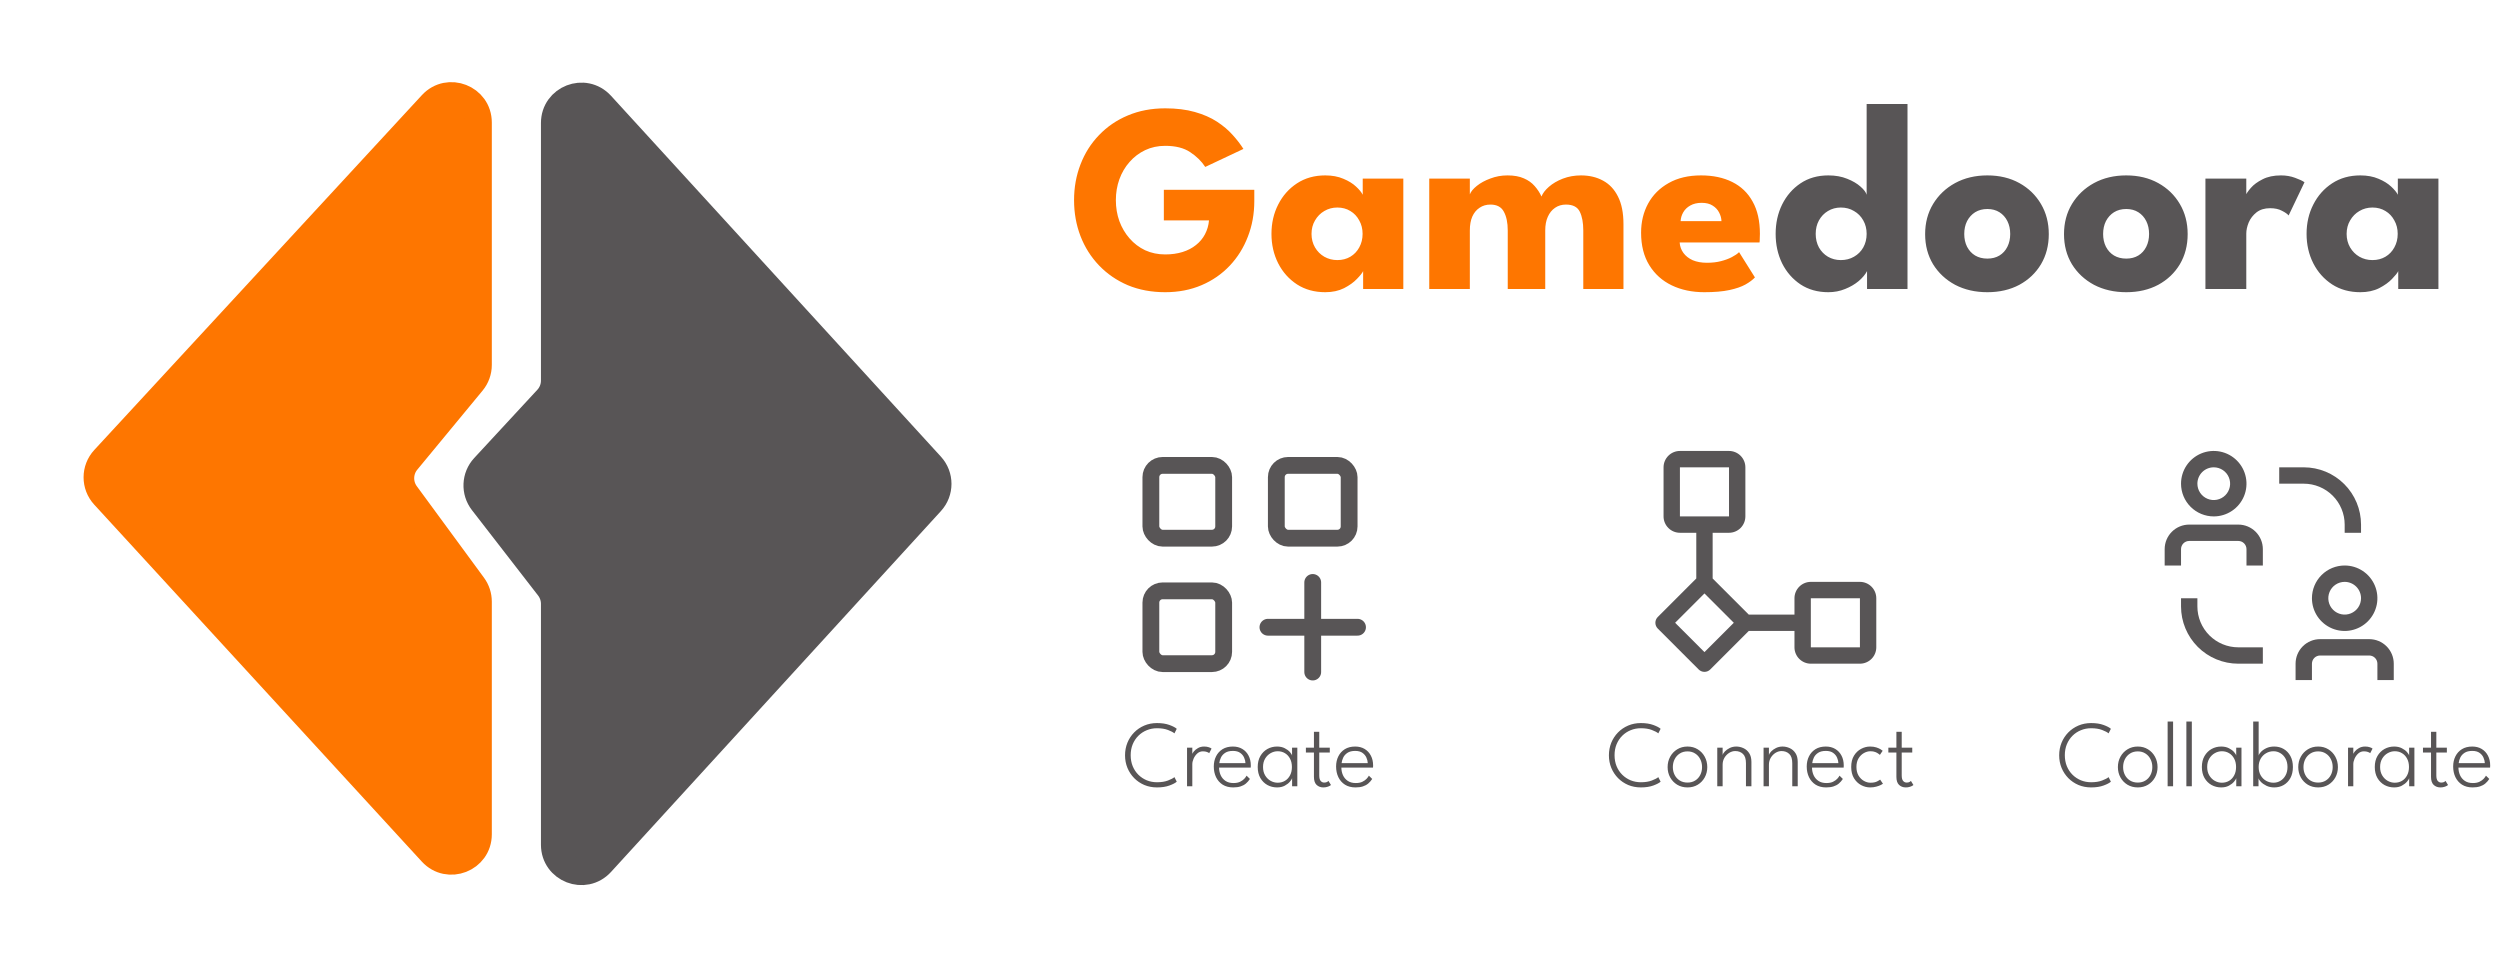 <svg width="372" height="144" viewBox="0 0 372 144" fill="none" xmlns="http://www.w3.org/2000/svg">
<g filter="url(#filter0_d_320_2882)">
<path d="M15.498 64.314L64.243 11.516C66.713 8.841 71.182 10.588 71.182 14.229V50.303C71.182 51.233 70.858 52.134 70.266 52.85L60.548 64.616C59.382 66.029 59.324 68.054 60.408 69.531L70.406 83.149C70.91 83.836 71.182 84.665 71.182 85.516V120.145C71.182 123.792 66.701 125.536 64.235 122.849L15.489 69.732C14.082 68.198 14.086 65.843 15.498 64.314Z" fill="#FE7600"/>
<path d="M15.498 64.314L64.243 11.516C66.713 8.841 71.182 10.588 71.182 14.229V50.303C71.182 51.233 70.858 52.134 70.266 52.85L60.548 64.616C59.382 66.029 59.324 68.054 60.408 69.531L70.406 83.149C70.91 83.836 71.182 84.665 71.182 85.516V120.145C71.182 123.792 66.701 125.536 64.235 122.849L15.489 69.732C14.082 68.198 14.086 65.843 15.498 64.314Z" stroke="#FE7600" stroke-width="4"/>
</g>
<g filter="url(#filter1_d_320_2882)">
<path d="M82.493 85.847V121.696C82.493 125.347 86.982 127.09 89.445 124.395L138.533 70.699C139.93 69.171 139.93 66.829 138.533 65.301L89.445 11.605C86.982 8.91 82.493 10.653 82.493 14.304V52.637C82.493 53.644 82.113 54.614 81.429 55.353L72.029 65.513C70.701 66.948 70.605 69.133 71.803 70.679L81.655 83.397C82.198 84.099 82.493 84.96 82.493 85.847Z" fill="#585556"/>
<path d="M82.493 85.847V121.696C82.493 125.347 86.982 127.09 89.445 124.395L138.533 70.699C139.93 69.171 139.93 66.829 138.533 65.301L89.445 11.605C86.982 8.91 82.493 10.653 82.493 14.304V52.637C82.493 53.644 82.113 54.614 81.429 55.353L72.029 65.513C70.701 66.948 70.605 69.133 71.803 70.679L81.655 83.397C82.198 84.099 82.493 84.96 82.493 85.847Z" stroke="#585556" stroke-width="4"/>
</g>
<path d="M173.18 28.24H186.64V29.92C186.64 31.813 186.32 33.58 185.68 35.22C185.053 36.86 184.153 38.3 182.98 39.54C181.807 40.78 180.407 41.747 178.78 42.44C177.153 43.133 175.353 43.48 173.38 43.48C171.34 43.48 169.487 43.133 167.82 42.44C166.167 41.733 164.74 40.753 163.54 39.5C162.34 38.247 161.42 36.793 160.78 35.14C160.14 33.473 159.82 31.687 159.82 29.78C159.82 27.887 160.14 26.113 160.78 24.46C161.42 22.793 162.34 21.34 163.54 20.1C164.74 18.847 166.167 17.873 167.82 17.18C169.487 16.473 171.34 16.12 173.38 16.12C175.047 16.12 176.513 16.3 177.78 16.66C179.06 17.02 180.16 17.5 181.08 18.1C182 18.7 182.78 19.36 183.42 20.08C184.06 20.787 184.593 21.48 185.02 22.16L179.34 24.84C178.793 24 178.047 23.267 177.1 22.64C176.167 22.013 174.927 21.7 173.38 21.7C172.3 21.7 171.307 21.913 170.4 22.34C169.507 22.767 168.733 23.353 168.08 24.1C167.427 24.833 166.92 25.693 166.56 26.68C166.213 27.653 166.04 28.687 166.04 29.78C166.04 30.887 166.213 31.927 166.56 32.9C166.92 33.873 167.427 34.733 168.08 35.48C168.733 36.227 169.507 36.813 170.4 37.24C171.307 37.653 172.3 37.86 173.38 37.86C174.327 37.86 175.187 37.74 175.96 37.5C176.733 37.26 177.4 36.913 177.96 36.46C178.533 36.007 178.98 35.473 179.3 34.86C179.633 34.233 179.833 33.547 179.9 32.8H173.18V28.24ZM202.834 43V40.34C202.714 40.607 202.407 40.993 201.914 41.5C201.434 42.007 200.794 42.467 199.994 42.88C199.194 43.28 198.261 43.48 197.194 43.48C195.594 43.48 194.194 43.093 192.994 42.32C191.794 41.533 190.861 40.487 190.194 39.18C189.527 37.86 189.194 36.4 189.194 34.8C189.194 33.2 189.527 31.747 190.194 30.44C190.861 29.12 191.794 28.067 192.994 27.28C194.194 26.493 195.594 26.1 197.194 26.1C198.221 26.1 199.121 26.267 199.894 26.6C200.667 26.92 201.294 27.307 201.774 27.76C202.254 28.2 202.587 28.607 202.774 28.98V26.58H208.814V43H202.834ZM195.154 34.8C195.154 35.547 195.327 36.22 195.674 36.82C196.021 37.407 196.481 37.867 197.054 38.2C197.641 38.533 198.287 38.7 198.994 38.7C199.727 38.7 200.374 38.533 200.934 38.2C201.494 37.867 201.934 37.407 202.254 36.82C202.587 36.22 202.754 35.547 202.754 34.8C202.754 34.053 202.587 33.387 202.254 32.8C201.934 32.2 201.494 31.733 200.934 31.4C200.374 31.053 199.727 30.88 198.994 30.88C198.287 30.88 197.641 31.053 197.054 31.4C196.481 31.733 196.021 32.2 195.674 32.8C195.327 33.387 195.154 34.053 195.154 34.8ZM235.252 26.1C236.492 26.1 237.586 26.36 238.532 26.88C239.479 27.387 240.219 28.173 240.752 29.24C241.299 30.307 241.572 31.68 241.572 33.36V43H235.592V34.28C235.592 33.133 235.419 32.207 235.072 31.5C234.726 30.793 234.039 30.44 233.012 30.44C232.399 30.44 231.859 30.6 231.392 30.92C230.926 31.24 230.566 31.687 230.312 32.26C230.059 32.82 229.932 33.493 229.932 34.28V43H224.352V34.28C224.352 33.133 224.159 32.207 223.772 31.5C223.399 30.793 222.732 30.44 221.772 30.44C221.159 30.44 220.619 30.6 220.152 30.92C219.686 31.227 219.326 31.667 219.072 32.24C218.832 32.8 218.712 33.48 218.712 34.28V43H212.672V26.58H218.712V28.92C218.872 28.507 219.219 28.087 219.752 27.66C220.299 27.22 220.972 26.853 221.772 26.56C222.572 26.253 223.419 26.1 224.312 26.1C225.286 26.1 226.099 26.247 226.752 26.54C227.406 26.82 227.939 27.2 228.352 27.68C228.779 28.16 229.119 28.68 229.372 29.24C229.559 28.76 229.926 28.28 230.472 27.8C231.032 27.307 231.726 26.9 232.552 26.58C233.392 26.26 234.292 26.1 235.252 26.1ZM249.934 36.08C249.974 36.667 250.161 37.187 250.494 37.64C250.827 38.093 251.287 38.453 251.874 38.72C252.474 38.973 253.181 39.1 253.994 39.1C254.767 39.1 255.461 39.02 256.074 38.86C256.701 38.7 257.241 38.5 257.694 38.26C258.161 38.02 258.521 37.773 258.774 37.52L261.134 41.28C260.801 41.64 260.327 41.993 259.714 42.34C259.114 42.673 258.321 42.947 257.334 43.16C256.347 43.373 255.101 43.48 253.594 43.48C251.781 43.48 250.167 43.14 248.754 42.46C247.341 41.78 246.227 40.78 245.414 39.46C244.601 38.14 244.194 36.527 244.194 34.62C244.194 33.02 244.541 31.58 245.234 30.3C245.941 29.007 246.961 27.987 248.294 27.24C249.627 26.48 251.234 26.1 253.114 26.1C254.901 26.1 256.447 26.427 257.754 27.08C259.074 27.733 260.087 28.707 260.794 30C261.514 31.28 261.874 32.88 261.874 34.8C261.874 34.907 261.867 35.12 261.854 35.44C261.854 35.76 261.841 35.973 261.814 36.08H249.934ZM256.154 32.9C256.141 32.473 256.027 32.053 255.814 31.64C255.601 31.213 255.281 30.867 254.854 30.6C254.427 30.32 253.881 30.18 253.214 30.18C252.547 30.18 251.981 30.313 251.514 30.58C251.061 30.833 250.714 31.167 250.474 31.58C250.234 31.993 250.101 32.433 250.074 32.9H256.154Z" fill="#FE7600"/>
<path d="M272.056 43.48C270.469 43.48 269.089 43.093 267.916 42.32C266.743 41.533 265.829 40.487 265.176 39.18C264.536 37.86 264.216 36.4 264.216 34.8C264.216 33.2 264.536 31.747 265.176 30.44C265.829 29.12 266.743 28.067 267.916 27.28C269.089 26.493 270.469 26.1 272.056 26.1C273.109 26.1 274.043 26.267 274.856 26.6C275.669 26.92 276.329 27.307 276.836 27.76C277.343 28.2 277.649 28.607 277.756 28.98V15.48H283.836V43H277.816V40.34C277.563 40.833 277.149 41.327 276.576 41.82C276.003 42.3 275.329 42.693 274.556 43C273.783 43.32 272.949 43.48 272.056 43.48ZM273.916 38.7C274.649 38.7 275.303 38.533 275.876 38.2C276.463 37.867 276.923 37.407 277.256 36.82C277.589 36.22 277.756 35.547 277.756 34.8C277.756 34.053 277.589 33.387 277.256 32.8C276.923 32.2 276.463 31.733 275.876 31.4C275.303 31.053 274.649 30.88 273.916 30.88C273.209 30.88 272.569 31.053 271.996 31.4C271.436 31.733 270.989 32.2 270.656 32.8C270.336 33.387 270.176 34.053 270.176 34.8C270.176 35.547 270.336 36.22 270.656 36.82C270.989 37.407 271.436 37.867 271.996 38.2C272.569 38.533 273.209 38.7 273.916 38.7ZM295.72 43.48C293.92 43.48 292.32 43.113 290.92 42.38C289.533 41.633 288.44 40.613 287.64 39.32C286.853 38.013 286.46 36.52 286.46 34.84C286.46 33.16 286.853 31.667 287.64 30.36C288.44 29.04 289.533 28 290.92 27.24C292.32 26.48 293.92 26.1 295.72 26.1C297.52 26.1 299.106 26.48 300.48 27.24C301.853 28 302.926 29.04 303.7 30.36C304.473 31.667 304.86 33.16 304.86 34.84C304.86 36.52 304.473 38.013 303.7 39.32C302.926 40.613 301.853 41.633 300.48 42.38C299.106 43.113 297.52 43.48 295.72 43.48ZM295.72 38.48C296.413 38.48 297.013 38.327 297.52 38.02C298.026 37.713 298.42 37.28 298.7 36.72C298.98 36.16 299.12 35.527 299.12 34.82C299.12 34.1 298.98 33.46 298.7 32.9C298.42 32.34 298.026 31.9 297.52 31.58C297.013 31.26 296.413 31.1 295.72 31.1C295.026 31.1 294.42 31.26 293.9 31.58C293.393 31.9 292.993 32.34 292.7 32.9C292.42 33.46 292.28 34.1 292.28 34.82C292.28 35.527 292.42 36.16 292.7 36.72C292.993 37.28 293.393 37.713 293.9 38.02C294.42 38.327 295.026 38.48 295.72 38.48ZM316.384 43.48C314.584 43.48 312.984 43.113 311.584 42.38C310.197 41.633 309.104 40.613 308.304 39.32C307.517 38.013 307.124 36.52 307.124 34.84C307.124 33.16 307.517 31.667 308.304 30.36C309.104 29.04 310.197 28 311.584 27.24C312.984 26.48 314.584 26.1 316.384 26.1C318.184 26.1 319.77 26.48 321.144 27.24C322.517 28 323.59 29.04 324.364 30.36C325.137 31.667 325.524 33.16 325.524 34.84C325.524 36.52 325.137 38.013 324.364 39.32C323.59 40.613 322.517 41.633 321.144 42.38C319.77 43.113 318.184 43.48 316.384 43.48ZM316.384 38.48C317.077 38.48 317.677 38.327 318.184 38.02C318.69 37.713 319.084 37.28 319.364 36.72C319.644 36.16 319.784 35.527 319.784 34.82C319.784 34.1 319.644 33.46 319.364 32.9C319.084 32.34 318.69 31.9 318.184 31.58C317.677 31.26 317.077 31.1 316.384 31.1C315.69 31.1 315.084 31.26 314.564 31.58C314.057 31.9 313.657 32.34 313.364 32.9C313.084 33.46 312.944 34.1 312.944 34.82C312.944 35.527 313.084 36.16 313.364 36.72C313.657 37.28 314.057 37.713 314.564 38.02C315.084 38.327 315.69 38.48 316.384 38.48ZM334.248 43H328.168V26.58H334.248V29.12H334.148C334.254 28.813 334.514 28.427 334.928 27.96C335.341 27.48 335.921 27.053 336.668 26.68C337.414 26.293 338.328 26.1 339.408 26.1C340.168 26.1 340.868 26.22 341.508 26.46C342.148 26.687 342.614 26.907 342.908 27.12L340.548 32.06C340.361 31.833 340.028 31.6 339.548 31.36C339.081 31.107 338.494 30.98 337.788 30.98C336.974 30.98 336.301 31.187 335.768 31.6C335.248 32.013 334.861 32.513 334.608 33.1C334.368 33.687 334.248 34.24 334.248 34.76V43ZM356.858 43V40.34C356.738 40.607 356.431 40.993 355.938 41.5C355.458 42.007 354.818 42.467 354.018 42.88C353.218 43.28 352.284 43.48 351.218 43.48C349.618 43.48 348.218 43.093 347.018 42.32C345.818 41.533 344.884 40.487 344.218 39.18C343.551 37.86 343.218 36.4 343.218 34.8C343.218 33.2 343.551 31.747 344.218 30.44C344.884 29.12 345.818 28.067 347.018 27.28C348.218 26.493 349.618 26.1 351.218 26.1C352.244 26.1 353.144 26.267 353.918 26.6C354.691 26.92 355.318 27.307 355.798 27.76C356.278 28.2 356.611 28.607 356.798 28.98V26.58H362.838V43H356.858ZM349.178 34.8C349.178 35.547 349.351 36.22 349.698 36.82C350.044 37.407 350.504 37.867 351.078 38.2C351.664 38.533 352.311 38.7 353.018 38.7C353.751 38.7 354.398 38.533 354.958 38.2C355.518 37.867 355.958 37.407 356.278 36.82C356.611 36.22 356.778 35.547 356.778 34.8C356.778 34.053 356.611 33.387 356.278 32.8C355.958 32.2 355.518 31.733 354.958 31.4C354.398 31.053 353.751 30.88 353.018 30.88C352.311 30.88 351.664 31.053 351.078 31.4C350.504 31.733 350.044 32.2 349.698 32.8C349.351 33.387 349.178 34.053 349.178 34.8Z" fill="#585556"/>
<path d="M276.757 86.582H269.452C268.806 86.582 268.187 86.839 267.731 87.296C267.274 87.752 267.017 88.371 267.017 89.017V91.452H260.216L254.842 86.078V79.277H257.277C257.922 79.276 258.541 79.019 258.998 78.563C259.454 78.106 259.711 77.487 259.712 76.842V69.537C259.711 68.891 259.454 68.272 258.998 67.816C258.541 67.359 257.922 67.102 257.277 67.102H249.972C249.326 67.102 248.707 67.359 248.251 67.816C247.794 68.272 247.537 68.891 247.537 69.537V76.842C247.537 77.487 247.794 78.106 248.251 78.563C248.707 79.019 249.326 79.276 249.972 79.277H252.407V86.078L246.676 91.808C246.563 91.921 246.473 92.056 246.412 92.203C246.351 92.351 246.319 92.509 246.319 92.669C246.319 92.829 246.351 92.987 246.412 93.135C246.473 93.283 246.563 93.417 246.676 93.53L252.763 99.617C252.876 99.731 253.011 99.82 253.158 99.881C253.306 99.943 253.464 99.974 253.624 99.974C253.784 99.974 253.942 99.943 254.09 99.881C254.238 99.82 254.372 99.731 254.485 99.617L260.216 93.887H267.017V96.322C267.017 96.967 267.274 97.586 267.731 98.043C268.187 98.499 268.806 98.756 269.452 98.757H276.757C277.402 98.756 278.021 98.499 278.478 98.043C278.934 97.586 279.191 96.967 279.192 96.322V89.017C279.191 88.371 278.934 87.752 278.478 87.296C278.021 86.839 277.402 86.582 276.757 86.582ZM249.972 69.537H257.277V76.842H249.972V69.537ZM253.624 97.035L249.258 92.669L253.624 88.303L257.99 92.669L253.624 97.035ZM269.452 96.322V89.017H276.757V96.322H269.452Z" fill="#585556"/>
<path d="M326.972 90.234V89.017H324.537V90.234C324.537 92.495 325.435 94.662 327.033 96.26C328.631 97.859 330.799 98.757 333.059 98.757H336.712V96.322H333.059C331.445 96.322 329.896 95.68 328.755 94.539C327.613 93.397 326.972 91.849 326.972 90.234Z" fill="#585556"/>
<path d="M348.887 78.059V79.277H351.322V78.059C351.322 75.799 350.424 73.631 348.825 72.033C347.227 70.435 345.059 69.537 342.799 69.537H339.147V71.972H342.799C343.599 71.972 344.39 72.129 345.129 72.435C345.867 72.741 346.538 73.189 347.104 73.755C347.669 74.32 348.117 74.991 348.423 75.73C348.729 76.468 348.887 77.26 348.887 78.059Z" fill="#585556"/>
<path d="M333.059 78.059H325.754C324.785 78.059 323.856 78.444 323.171 79.129C322.486 79.814 322.102 80.743 322.102 81.712V84.147H324.537V81.712C324.537 81.389 324.665 81.079 324.893 80.851C325.121 80.622 325.431 80.494 325.754 80.494H333.059C333.382 80.494 333.692 80.622 333.92 80.851C334.148 81.079 334.277 81.389 334.277 81.712V84.147H336.712V81.712C336.712 80.743 336.327 79.814 335.642 79.129C334.957 78.444 334.028 78.059 333.059 78.059Z" fill="#585556"/>
<path d="M329.407 76.842C330.37 76.842 331.311 76.556 332.112 76.021C332.913 75.486 333.537 74.725 333.906 73.835C334.275 72.945 334.371 71.966 334.183 71.022C333.995 70.077 333.531 69.209 332.85 68.528C332.169 67.847 331.301 67.383 330.357 67.195C329.412 67.007 328.433 67.104 327.543 67.472C326.653 67.841 325.892 68.465 325.357 69.266C324.822 70.067 324.537 71.008 324.537 71.972C324.537 73.263 325.05 74.502 325.963 75.415C326.876 76.329 328.115 76.842 329.407 76.842ZM329.407 69.537C329.888 69.537 330.359 69.68 330.759 69.947C331.16 70.215 331.472 70.595 331.656 71.04C331.841 71.485 331.889 71.974 331.795 72.447C331.701 72.919 331.469 73.353 331.128 73.694C330.788 74.034 330.354 74.266 329.882 74.36C329.409 74.454 328.92 74.406 328.475 74.221C328.03 74.037 327.65 73.725 327.382 73.325C327.114 72.924 326.972 72.453 326.972 71.972C326.972 71.326 327.228 70.707 327.685 70.25C328.141 69.793 328.761 69.537 329.407 69.537Z" fill="#585556"/>
<path d="M352.539 95.104H345.234C344.265 95.104 343.336 95.489 342.651 96.174C341.966 96.859 341.582 97.788 341.582 98.757V101.192H344.017V98.757C344.017 98.434 344.145 98.124 344.373 97.896C344.601 97.667 344.911 97.539 345.234 97.539H352.539C352.862 97.539 353.172 97.667 353.4 97.896C353.628 98.124 353.757 98.434 353.757 98.757V101.192H356.192V98.757C356.192 97.788 355.807 96.859 355.122 96.174C354.437 95.489 353.508 95.104 352.539 95.104Z" fill="#585556"/>
<path d="M344.017 89.017C344.017 89.98 344.302 90.921 344.837 91.722C345.372 92.523 346.133 93.147 347.023 93.516C347.913 93.885 348.892 93.981 349.837 93.793C350.781 93.605 351.649 93.141 352.33 92.46C353.011 91.779 353.475 90.911 353.663 89.967C353.851 89.022 353.754 88.043 353.386 87.153C353.017 86.263 352.393 85.502 351.592 84.967C350.791 84.432 349.85 84.147 348.887 84.147C347.595 84.147 346.356 84.66 345.443 85.573C344.53 86.486 344.017 87.725 344.017 89.017ZM351.322 89.017C351.322 89.498 351.179 89.969 350.911 90.37C350.644 90.77 350.263 91.082 349.818 91.266C349.373 91.451 348.884 91.499 348.412 91.405C347.939 91.311 347.505 91.079 347.165 90.739C346.824 90.398 346.592 89.964 346.498 89.492C346.404 89.019 346.453 88.53 346.637 88.085C346.821 87.64 347.133 87.26 347.534 86.992C347.934 86.725 348.405 86.582 348.887 86.582C349.532 86.582 350.152 86.838 350.608 87.295C351.065 87.751 351.322 88.371 351.322 89.017Z" fill="#585556"/>
<rect x="171.25" y="69.25" width="10.833" height="10.833" rx="1.75" stroke="#585556" stroke-width="2.5"/>
<rect x="189.917" y="69.25" width="10.833" height="10.833" rx="1.75" stroke="#585556" stroke-width="2.5"/>
<rect x="171.25" y="87.917" width="10.833" height="10.833" rx="1.75" stroke="#585556" stroke-width="2.5"/>
<path d="M195.333 86.667L195.333 100" stroke="#585556" stroke-width="2.5" stroke-linecap="round"/>
<path d="M188.667 93.333H202" stroke="#585556" stroke-width="2.5" stroke-linecap="round"/>
<path d="M172.159 116.398C172.803 116.398 173.349 116.312 173.797 116.139C174.25 115.966 174.569 115.798 174.756 115.635L175.099 116.314C174.898 116.501 174.539 116.69 174.021 116.881C173.508 117.072 172.887 117.168 172.159 117.168C171.478 117.168 170.848 117.047 170.269 116.804C169.695 116.557 169.193 116.216 168.764 115.782C168.335 115.343 168.001 114.837 167.763 114.263C167.525 113.684 167.406 113.061 167.406 112.394C167.406 111.727 167.523 111.104 167.756 110.525C167.994 109.942 168.328 109.431 168.757 108.992C169.186 108.553 169.69 108.21 170.269 107.963C170.848 107.716 171.478 107.592 172.159 107.592C172.887 107.592 173.508 107.688 174.021 107.879C174.539 108.07 174.898 108.259 175.099 108.446L174.756 109.125C174.569 108.962 174.25 108.794 173.797 108.621C173.349 108.448 172.803 108.362 172.159 108.362C171.618 108.362 171.111 108.46 170.64 108.656C170.169 108.847 169.753 109.12 169.394 109.475C169.035 109.83 168.752 110.254 168.547 110.749C168.346 111.239 168.246 111.78 168.246 112.373C168.246 112.97 168.346 113.516 168.547 114.011C168.752 114.506 169.035 114.93 169.394 115.285C169.753 115.64 170.169 115.915 170.64 116.111C171.111 116.302 171.618 116.398 172.159 116.398ZM177.416 117H176.632V111.253H177.416V112.289H177.381C177.399 112.168 177.483 112.014 177.633 111.827C177.787 111.636 177.994 111.465 178.256 111.316C178.517 111.162 178.825 111.085 179.18 111.085C179.45 111.085 179.681 111.12 179.873 111.19C180.069 111.255 180.204 111.323 180.279 111.393L179.929 112.072C179.868 112.011 179.754 111.951 179.586 111.89C179.422 111.829 179.224 111.799 178.991 111.799C178.669 111.799 178.389 111.906 178.151 112.121C177.917 112.336 177.735 112.592 177.605 112.891C177.479 113.185 177.416 113.456 177.416 113.703V117ZM181.396 114.221C181.401 114.622 181.48 114.998 181.634 115.348C181.793 115.698 182.031 115.98 182.348 116.195C182.666 116.41 183.065 116.517 183.545 116.517C183.937 116.517 184.264 116.454 184.525 116.328C184.791 116.197 185.001 116.048 185.155 115.88C185.314 115.707 185.426 115.553 185.491 115.418L185.988 115.908C185.816 116.174 185.615 116.403 185.386 116.594C185.162 116.781 184.896 116.923 184.588 117.021C184.285 117.119 183.923 117.168 183.503 117.168C182.892 117.168 182.369 117.033 181.935 116.762C181.506 116.487 181.177 116.113 180.948 115.642C180.724 115.171 180.612 114.641 180.612 114.053C180.612 113.493 180.724 112.989 180.948 112.541C181.172 112.093 181.494 111.738 181.914 111.477C182.339 111.216 182.85 111.085 183.447 111.085C183.989 111.085 184.458 111.204 184.854 111.442C185.256 111.68 185.566 112.011 185.785 112.436C186.009 112.856 186.121 113.346 186.121 113.906C186.121 113.948 186.119 114.002 186.114 114.067C186.114 114.132 186.112 114.184 186.107 114.221H181.396ZM185.323 113.556C185.319 113.304 185.256 113.038 185.134 112.758C185.018 112.473 184.824 112.233 184.553 112.037C184.287 111.836 183.921 111.736 183.454 111.736C182.969 111.736 182.582 111.834 182.292 112.03C182.008 112.221 181.8 112.457 181.669 112.737C181.539 113.017 181.459 113.29 181.431 113.556H185.323ZM192.265 117V115.796C192.232 115.922 192.122 116.095 191.936 116.314C191.754 116.533 191.499 116.732 191.173 116.909C190.851 117.082 190.468 117.168 190.025 117.168C189.507 117.168 189.028 117.049 188.59 116.811C188.156 116.568 187.806 116.221 187.54 115.768C187.278 115.311 187.148 114.765 187.148 114.13C187.148 113.495 187.278 112.952 187.54 112.499C187.806 112.042 188.156 111.692 188.59 111.449C189.028 111.206 189.507 111.085 190.025 111.085C190.468 111.085 190.851 111.169 191.173 111.337C191.495 111.5 191.749 111.689 191.936 111.904C192.127 112.119 192.234 112.298 192.258 112.443V111.253H193.042V117H192.265ZM187.939 114.13C187.939 114.615 188.044 115.033 188.254 115.383C188.464 115.733 188.734 116.001 189.066 116.188C189.402 116.375 189.754 116.468 190.123 116.468C190.529 116.468 190.89 116.372 191.208 116.181C191.525 115.99 191.775 115.719 191.957 115.369C192.143 115.019 192.237 114.606 192.237 114.13C192.237 113.654 192.143 113.241 191.957 112.891C191.775 112.541 191.525 112.27 191.208 112.079C190.89 111.883 190.529 111.785 190.123 111.785C189.754 111.785 189.402 111.881 189.066 112.072C188.734 112.259 188.464 112.527 188.254 112.877C188.044 113.227 187.939 113.645 187.939 114.13ZM194.317 111.253H195.514V108.894H196.305V111.253H197.873V111.974H196.305V115.383C196.305 115.766 196.375 116.039 196.515 116.202C196.655 116.365 196.83 116.447 197.04 116.447C197.241 116.447 197.392 116.412 197.495 116.342C197.598 116.272 197.658 116.225 197.677 116.202L198.048 116.811C198.02 116.834 197.957 116.876 197.859 116.937C197.761 116.993 197.633 117.044 197.474 117.091C197.315 117.142 197.124 117.168 196.9 117.168C196.513 117.168 196.184 117.044 195.913 116.797C195.647 116.545 195.514 116.144 195.514 115.593V111.974H194.317V111.253ZM199.594 114.221C199.598 114.622 199.678 114.998 199.832 115.348C199.99 115.698 200.228 115.98 200.546 116.195C200.863 116.41 201.262 116.517 201.743 116.517C202.135 116.517 202.461 116.454 202.723 116.328C202.989 116.197 203.199 116.048 203.353 115.88C203.511 115.707 203.623 115.553 203.689 115.418L204.186 115.908C204.013 116.174 203.812 116.403 203.584 116.594C203.36 116.781 203.094 116.923 202.786 117.021C202.482 117.119 202.121 117.168 201.701 117.168C201.089 117.168 200.567 117.033 200.133 116.762C199.703 116.487 199.374 116.113 199.146 115.642C198.922 115.171 198.81 114.641 198.81 114.053C198.81 113.493 198.922 112.989 199.146 112.541C199.37 112.093 199.692 111.738 200.112 111.477C200.536 111.216 201.047 111.085 201.645 111.085C202.186 111.085 202.655 111.204 203.052 111.442C203.453 111.68 203.763 112.011 203.983 112.436C204.207 112.856 204.319 113.346 204.319 113.906C204.319 113.948 204.316 114.002 204.312 114.067C204.312 114.132 204.309 114.184 204.305 114.221H199.594ZM203.521 113.556C203.516 113.304 203.453 113.038 203.332 112.758C203.215 112.473 203.021 112.233 202.751 112.037C202.485 111.836 202.118 111.736 201.652 111.736C201.166 111.736 200.779 111.834 200.49 112.03C200.205 112.221 199.997 112.457 199.867 112.737C199.736 113.017 199.657 113.29 199.629 113.556H203.521Z" fill="#585556"/>
<path d="M244.159 116.398C244.803 116.398 245.349 116.312 245.797 116.139C246.25 115.966 246.569 115.798 246.756 115.635L247.099 116.314C246.898 116.501 246.539 116.69 246.021 116.881C245.508 117.072 244.887 117.168 244.159 117.168C243.478 117.168 242.848 117.047 242.269 116.804C241.695 116.557 241.193 116.216 240.764 115.782C240.335 115.343 240.001 114.837 239.763 114.263C239.525 113.684 239.406 113.061 239.406 112.394C239.406 111.727 239.523 111.104 239.756 110.525C239.994 109.942 240.328 109.431 240.757 108.992C241.186 108.553 241.69 108.21 242.269 107.963C242.848 107.716 243.478 107.592 244.159 107.592C244.887 107.592 245.508 107.688 246.021 107.879C246.539 108.07 246.898 108.259 247.099 108.446L246.756 109.125C246.569 108.962 246.25 108.794 245.797 108.621C245.349 108.448 244.803 108.362 244.159 108.362C243.618 108.362 243.111 108.46 242.64 108.656C242.169 108.847 241.753 109.12 241.394 109.475C241.035 109.83 240.752 110.254 240.547 110.749C240.346 111.239 240.246 111.78 240.246 112.373C240.246 112.97 240.346 113.516 240.547 114.011C240.752 114.506 241.035 114.93 241.394 115.285C241.753 115.64 242.169 115.915 242.64 116.111C243.111 116.302 243.618 116.398 244.159 116.398ZM251.103 117.168C250.529 117.168 250.018 117.035 249.57 116.769C249.126 116.498 248.776 116.134 248.52 115.677C248.268 115.22 248.142 114.709 248.142 114.144C248.142 113.579 248.268 113.066 248.52 112.604C248.776 112.137 249.126 111.769 249.57 111.498C250.018 111.223 250.529 111.085 251.103 111.085C251.677 111.085 252.183 111.223 252.622 111.498C253.065 111.769 253.413 112.137 253.665 112.604C253.917 113.066 254.043 113.579 254.043 114.144C254.043 114.709 253.917 115.22 253.665 115.677C253.413 116.134 253.065 116.498 252.622 116.769C252.183 117.035 251.677 117.168 251.103 117.168ZM251.103 116.447C251.537 116.447 251.915 116.347 252.237 116.146C252.563 115.945 252.815 115.67 252.993 115.32C253.175 114.97 253.266 114.578 253.266 114.144C253.266 113.705 253.175 113.311 252.993 112.961C252.815 112.606 252.563 112.326 252.237 112.121C251.915 111.911 251.537 111.806 251.103 111.806C250.664 111.806 250.281 111.911 249.955 112.121C249.628 112.326 249.374 112.606 249.192 112.961C249.01 113.311 248.919 113.705 248.919 114.144C248.919 114.578 249.01 114.97 249.192 115.32C249.374 115.67 249.628 115.945 249.955 116.146C250.281 116.347 250.664 116.447 251.103 116.447ZM258.357 111.085C258.721 111.085 259.075 111.164 259.421 111.323C259.766 111.477 260.051 111.724 260.275 112.065C260.499 112.401 260.611 112.837 260.611 113.374V117H259.799V113.563C259.799 112.924 259.649 112.464 259.351 112.184C259.052 111.899 258.669 111.757 258.203 111.757C257.895 111.757 257.596 111.846 257.307 112.023C257.022 112.2 256.786 112.443 256.6 112.751C256.418 113.059 256.327 113.404 256.327 113.787V117H255.529V111.253H256.327V112.359C256.359 112.196 256.469 112.016 256.656 111.82C256.847 111.619 257.09 111.447 257.384 111.302C257.682 111.157 258.007 111.085 258.357 111.085ZM265.247 111.085C265.611 111.085 265.966 111.164 266.311 111.323C266.657 111.477 266.941 111.724 267.165 112.065C267.389 112.401 267.501 112.837 267.501 113.374V117H266.689V113.563C266.689 112.924 266.54 112.464 266.241 112.184C265.943 111.899 265.56 111.757 265.093 111.757C264.785 111.757 264.487 111.846 264.197 112.023C263.913 112.2 263.677 112.443 263.49 112.751C263.308 113.059 263.217 113.404 263.217 113.787V117H262.419V111.253H263.217V112.359C263.25 112.196 263.36 112.016 263.546 111.82C263.738 111.619 263.98 111.447 264.274 111.302C264.573 111.157 264.897 111.085 265.247 111.085ZM269.625 114.221C269.63 114.622 269.709 114.998 269.863 115.348C270.022 115.698 270.26 115.98 270.577 116.195C270.894 116.41 271.293 116.517 271.774 116.517C272.166 116.517 272.493 116.454 272.754 116.328C273.02 116.197 273.23 116.048 273.384 115.88C273.543 115.707 273.655 115.553 273.72 115.418L274.217 115.908C274.044 116.174 273.844 116.403 273.615 116.594C273.391 116.781 273.125 116.923 272.817 117.021C272.514 117.119 272.152 117.168 271.732 117.168C271.121 117.168 270.598 117.033 270.164 116.762C269.735 116.487 269.406 116.113 269.177 115.642C268.953 115.171 268.841 114.641 268.841 114.053C268.841 113.493 268.953 112.989 269.177 112.541C269.401 112.093 269.723 111.738 270.143 111.477C270.568 111.216 271.079 111.085 271.676 111.085C272.217 111.085 272.686 111.204 273.083 111.442C273.484 111.68 273.795 112.011 274.014 112.436C274.238 112.856 274.35 113.346 274.35 113.906C274.35 113.948 274.348 114.002 274.343 114.067C274.343 114.132 274.341 114.184 274.336 114.221H269.625ZM273.552 113.556C273.547 113.304 273.484 113.038 273.363 112.758C273.246 112.473 273.053 112.233 272.782 112.037C272.516 111.836 272.15 111.736 271.683 111.736C271.198 111.736 270.81 111.834 270.521 112.03C270.236 112.221 270.029 112.457 269.898 112.737C269.767 113.017 269.688 113.29 269.66 113.556H273.552ZM278.323 116.468C278.734 116.468 279.063 116.405 279.31 116.279C279.557 116.148 279.709 116.057 279.765 116.006L280.185 116.622C280.148 116.65 280.043 116.711 279.87 116.804C279.697 116.893 279.473 116.974 279.198 117.049C278.927 117.128 278.619 117.168 278.274 117.168C277.812 117.168 277.366 117.054 276.937 116.825C276.508 116.596 276.153 116.256 275.873 115.803C275.598 115.35 275.46 114.79 275.46 114.123C275.46 113.451 275.598 112.891 275.873 112.443C276.153 111.99 276.508 111.652 276.937 111.428C277.366 111.199 277.812 111.085 278.274 111.085C278.619 111.085 278.923 111.127 279.184 111.211C279.445 111.295 279.66 111.388 279.828 111.491C279.996 111.594 280.101 111.668 280.143 111.715L279.73 112.324C279.688 112.287 279.609 112.226 279.492 112.142C279.38 112.053 279.226 111.972 279.03 111.897C278.834 111.822 278.598 111.785 278.323 111.785C277.992 111.785 277.665 111.876 277.343 112.058C277.021 112.24 276.755 112.506 276.545 112.856C276.34 113.201 276.237 113.624 276.237 114.123C276.237 114.622 276.34 115.047 276.545 115.397C276.755 115.747 277.021 116.013 277.343 116.195C277.665 116.377 277.992 116.468 278.323 116.468ZM280.987 111.253H282.184V108.894H282.975V111.253H284.543V111.974H282.975V115.383C282.975 115.766 283.045 116.039 283.185 116.202C283.325 116.365 283.5 116.447 283.71 116.447C283.911 116.447 284.062 116.412 284.165 116.342C284.268 116.272 284.328 116.225 284.347 116.202L284.718 116.811C284.69 116.834 284.627 116.876 284.529 116.937C284.431 116.993 284.303 117.044 284.144 117.091C283.985 117.142 283.794 117.168 283.57 117.168C283.183 117.168 282.854 117.044 282.583 116.797C282.317 116.545 282.184 116.144 282.184 115.593V111.974H280.987V111.253Z" fill="#585556"/>
<path d="M311.159 116.398C311.803 116.398 312.349 116.312 312.797 116.139C313.25 115.966 313.569 115.798 313.756 115.635L314.099 116.314C313.898 116.501 313.539 116.69 313.021 116.881C312.508 117.072 311.887 117.168 311.159 117.168C310.478 117.168 309.848 117.047 309.269 116.804C308.695 116.557 308.193 116.216 307.764 115.782C307.335 115.343 307.001 114.837 306.763 114.263C306.525 113.684 306.406 113.061 306.406 112.394C306.406 111.727 306.523 111.104 306.756 110.525C306.994 109.942 307.328 109.431 307.757 108.992C308.186 108.553 308.69 108.21 309.269 107.963C309.848 107.716 310.478 107.592 311.159 107.592C311.887 107.592 312.508 107.688 313.021 107.879C313.539 108.07 313.898 108.259 314.099 108.446L313.756 109.125C313.569 108.962 313.25 108.794 312.797 108.621C312.349 108.448 311.803 108.362 311.159 108.362C310.618 108.362 310.111 108.46 309.64 108.656C309.169 108.847 308.753 109.12 308.394 109.475C308.035 109.83 307.752 110.254 307.547 110.749C307.346 111.239 307.246 111.78 307.246 112.373C307.246 112.97 307.346 113.516 307.547 114.011C307.752 114.506 308.035 114.93 308.394 115.285C308.753 115.64 309.169 115.915 309.64 116.111C310.111 116.302 310.618 116.398 311.159 116.398ZM318.103 117.168C317.529 117.168 317.018 117.035 316.57 116.769C316.126 116.498 315.776 116.134 315.52 115.677C315.268 115.22 315.142 114.709 315.142 114.144C315.142 113.579 315.268 113.066 315.52 112.604C315.776 112.137 316.126 111.769 316.57 111.498C317.018 111.223 317.529 111.085 318.103 111.085C318.677 111.085 319.183 111.223 319.622 111.498C320.065 111.769 320.413 112.137 320.665 112.604C320.917 113.066 321.043 113.579 321.043 114.144C321.043 114.709 320.917 115.22 320.665 115.677C320.413 116.134 320.065 116.498 319.622 116.769C319.183 117.035 318.677 117.168 318.103 117.168ZM318.103 116.447C318.537 116.447 318.915 116.347 319.237 116.146C319.563 115.945 319.815 115.67 319.993 115.32C320.175 114.97 320.266 114.578 320.266 114.144C320.266 113.705 320.175 113.311 319.993 112.961C319.815 112.606 319.563 112.326 319.237 112.121C318.915 111.911 318.537 111.806 318.103 111.806C317.664 111.806 317.281 111.911 316.955 112.121C316.628 112.326 316.374 112.606 316.192 112.961C316.01 113.311 315.919 113.705 315.919 114.144C315.919 114.578 316.01 114.97 316.192 115.32C316.374 115.67 316.628 115.945 316.955 116.146C317.281 116.347 317.664 116.447 318.103 116.447ZM323.355 117H322.543V107.368H323.355V117ZM326.144 117H325.332V107.368H326.144V117ZM332.755 117V115.796C332.722 115.922 332.612 116.095 332.426 116.314C332.244 116.533 331.989 116.732 331.663 116.909C331.341 117.082 330.958 117.168 330.515 117.168C329.997 117.168 329.518 117.049 329.08 116.811C328.646 116.568 328.296 116.221 328.03 115.768C327.768 115.311 327.638 114.765 327.638 114.13C327.638 113.495 327.768 112.952 328.03 112.499C328.296 112.042 328.646 111.692 329.08 111.449C329.518 111.206 329.997 111.085 330.515 111.085C330.958 111.085 331.341 111.169 331.663 111.337C331.985 111.5 332.239 111.689 332.426 111.904C332.617 112.119 332.724 112.298 332.748 112.443V111.253H333.532V117H332.755ZM328.429 114.13C328.429 114.615 328.534 115.033 328.744 115.383C328.954 115.733 329.224 116.001 329.556 116.188C329.892 116.375 330.244 116.468 330.613 116.468C331.019 116.468 331.38 116.372 331.698 116.181C332.015 115.99 332.265 115.719 332.447 115.369C332.633 115.019 332.727 114.606 332.727 114.13C332.727 113.654 332.633 113.241 332.447 112.891C332.265 112.541 332.015 112.27 331.698 112.079C331.38 111.883 331.019 111.785 330.613 111.785C330.244 111.785 329.892 111.881 329.556 112.072C329.224 112.259 328.954 112.527 328.744 112.877C328.534 113.227 328.429 113.645 328.429 114.13ZM335.276 117V107.368H336.088V112.443C336.112 112.289 336.221 112.107 336.417 111.897C336.613 111.682 336.882 111.493 337.222 111.33C337.563 111.167 337.957 111.085 338.405 111.085C338.928 111.085 339.397 111.206 339.812 111.449C340.232 111.692 340.566 112.042 340.813 112.499C341.061 112.952 341.184 113.495 341.184 114.13C341.184 114.765 341.061 115.311 340.813 115.768C340.566 116.221 340.232 116.568 339.812 116.811C339.397 117.049 338.928 117.168 338.405 117.168C337.967 117.168 337.577 117.084 337.236 116.916C336.896 116.748 336.623 116.557 336.417 116.342C336.212 116.127 336.095 115.945 336.067 115.796V117H335.276ZM340.379 114.13C340.379 113.645 340.281 113.227 340.085 112.877C339.894 112.527 339.64 112.259 339.322 112.072C339.01 111.881 338.669 111.785 338.3 111.785C337.899 111.785 337.53 111.883 337.194 112.079C336.858 112.27 336.59 112.541 336.389 112.891C336.189 113.241 336.088 113.654 336.088 114.13C336.088 114.606 336.189 115.019 336.389 115.369C336.59 115.719 336.858 115.99 337.194 116.181C337.53 116.372 337.899 116.468 338.3 116.468C338.669 116.468 339.01 116.375 339.322 116.188C339.64 116.001 339.894 115.733 340.085 115.383C340.281 115.033 340.379 114.615 340.379 114.13ZM344.941 117.168C344.367 117.168 343.856 117.035 343.408 116.769C342.964 116.498 342.614 116.134 342.358 115.677C342.106 115.22 341.98 114.709 341.98 114.144C341.98 113.579 342.106 113.066 342.358 112.604C342.614 112.137 342.964 111.769 343.408 111.498C343.856 111.223 344.367 111.085 344.941 111.085C345.515 111.085 346.021 111.223 346.46 111.498C346.903 111.769 347.251 112.137 347.503 112.604C347.755 113.066 347.881 113.579 347.881 114.144C347.881 114.709 347.755 115.22 347.503 115.677C347.251 116.134 346.903 116.498 346.46 116.769C346.021 117.035 345.515 117.168 344.941 117.168ZM344.941 116.447C345.375 116.447 345.753 116.347 346.075 116.146C346.401 115.945 346.653 115.67 346.831 115.32C347.013 114.97 347.104 114.578 347.104 114.144C347.104 113.705 347.013 113.311 346.831 112.961C346.653 112.606 346.401 112.326 346.075 112.121C345.753 111.911 345.375 111.806 344.941 111.806C344.502 111.806 344.119 111.911 343.793 112.121C343.466 112.326 343.212 112.606 343.03 112.961C342.848 113.311 342.757 113.705 342.757 114.144C342.757 114.578 342.848 114.97 343.03 115.32C343.212 115.67 343.466 115.945 343.793 116.146C344.119 116.347 344.502 116.447 344.941 116.447ZM350.172 117H349.388V111.253H350.172V112.289H350.137C350.155 112.168 350.239 112.014 350.389 111.827C350.543 111.636 350.75 111.465 351.012 111.316C351.273 111.162 351.581 111.085 351.936 111.085C352.206 111.085 352.437 111.12 352.629 111.19C352.825 111.255 352.96 111.323 353.035 111.393L352.685 112.072C352.624 112.011 352.51 111.951 352.342 111.89C352.178 111.829 351.98 111.799 351.747 111.799C351.425 111.799 351.145 111.906 350.907 112.121C350.673 112.336 350.491 112.592 350.361 112.891C350.235 113.185 350.172 113.456 350.172 113.703V117ZM358.485 117V115.796C358.453 115.922 358.343 116.095 358.156 116.314C357.974 116.533 357.72 116.732 357.393 116.909C357.071 117.082 356.689 117.168 356.245 117.168C355.727 117.168 355.249 117.049 354.81 116.811C354.376 116.568 354.026 116.221 353.76 115.768C353.499 115.311 353.368 114.765 353.368 114.13C353.368 113.495 353.499 112.952 353.76 112.499C354.026 112.042 354.376 111.692 354.81 111.449C355.249 111.206 355.727 111.085 356.245 111.085C356.689 111.085 357.071 111.169 357.393 111.337C357.715 111.5 357.97 111.689 358.156 111.904C358.348 112.119 358.455 112.298 358.478 112.443V111.253H359.262V117H358.485ZM354.159 114.13C354.159 114.615 354.264 115.033 354.474 115.383C354.684 115.733 354.955 116.001 355.286 116.188C355.622 116.375 355.975 116.468 356.343 116.468C356.749 116.468 357.111 116.372 357.428 116.181C357.746 115.99 357.995 115.719 358.177 115.369C358.364 115.019 358.457 114.606 358.457 114.13C358.457 113.654 358.364 113.241 358.177 112.891C357.995 112.541 357.746 112.27 357.428 112.079C357.111 111.883 356.749 111.785 356.343 111.785C355.975 111.785 355.622 111.881 355.286 112.072C354.955 112.259 354.684 112.527 354.474 112.877C354.264 113.227 354.159 113.645 354.159 114.13ZM360.538 111.253H361.735V108.894H362.526V111.253H364.094V111.974H362.526V115.383C362.526 115.766 362.596 116.039 362.736 116.202C362.876 116.365 363.051 116.447 363.261 116.447C363.461 116.447 363.613 116.412 363.716 116.342C363.818 116.272 363.879 116.225 363.898 116.202L364.269 116.811C364.241 116.834 364.178 116.876 364.08 116.937C363.982 116.993 363.853 117.044 363.695 117.091C363.536 117.142 363.345 117.168 363.121 117.168C362.733 117.168 362.404 117.044 362.134 116.797C361.868 116.545 361.735 116.144 361.735 115.593V111.974H360.538V111.253ZM365.814 114.221C365.819 114.622 365.898 114.998 366.052 115.348C366.211 115.698 366.449 115.98 366.766 116.195C367.084 116.41 367.483 116.517 367.963 116.517C368.355 116.517 368.682 116.454 368.943 116.328C369.209 116.197 369.419 116.048 369.573 115.88C369.732 115.707 369.844 115.553 369.909 115.418L370.406 115.908C370.234 116.174 370.033 116.403 369.804 116.594C369.58 116.781 369.314 116.923 369.006 117.021C368.703 117.119 368.341 117.168 367.921 117.168C367.31 117.168 366.787 117.033 366.353 116.762C365.924 116.487 365.595 116.113 365.366 115.642C365.142 115.171 365.03 114.641 365.03 114.053C365.03 113.493 365.142 112.989 365.366 112.541C365.59 112.093 365.912 111.738 366.332 111.477C366.757 111.216 367.268 111.085 367.865 111.085C368.407 111.085 368.876 111.204 369.272 111.442C369.674 111.68 369.984 112.011 370.203 112.436C370.427 112.856 370.539 113.346 370.539 113.906C370.539 113.948 370.537 114.002 370.532 114.067C370.532 114.132 370.53 114.184 370.525 114.221H365.814ZM369.741 113.556C369.737 113.304 369.674 113.038 369.552 112.758C369.436 112.473 369.242 112.233 368.971 112.037C368.705 111.836 368.339 111.736 367.872 111.736C367.387 111.736 367 111.834 366.71 112.03C366.426 112.221 366.218 112.457 366.087 112.737C365.957 113.017 365.877 113.29 365.849 113.556H369.741Z" fill="#585556"/>
<defs>
<filter id="filter0_d_320_2882" x="0.437" y="0.217" width="84.745" height="141.94" filterUnits="userSpaceOnUse" color-interpolation-filters="sRGB">
<feFlood flood-opacity="0" result="BackgroundImageFix"/>
<feColorMatrix in="SourceAlpha" type="matrix" values="0 0 0 0 0 0 0 0 0 0 0 0 0 0 0 0 0 0 127 0" result="hardAlpha"/>
<feOffset dy="4"/>
<feGaussianBlur stdDeviation="6"/>
<feComposite in2="hardAlpha" operator="out"/>
<feColorMatrix type="matrix" values="0 0 0 0 0 0 0 0 0 0 0 0 0 0 0 0 0 0 0.25 0"/>
<feBlend mode="normal" in2="BackgroundImageFix" result="effect1_dropShadow_320_2882"/>
<feBlend mode="normal" in="SourceGraphic" in2="effect1_dropShadow_320_2882" result="shape"/>
</filter>
<filter id="filter1_d_320_2882" x="56.965" y="0.292" width="96.616" height="143.416" filterUnits="userSpaceOnUse" color-interpolation-filters="sRGB">
<feFlood flood-opacity="0" result="BackgroundImageFix"/>
<feColorMatrix in="SourceAlpha" type="matrix" values="0 0 0 0 0 0 0 0 0 0 0 0 0 0 0 0 0 0 127 0" result="hardAlpha"/>
<feOffset dy="4"/>
<feGaussianBlur stdDeviation="6"/>
<feComposite in2="hardAlpha" operator="out"/>
<feColorMatrix type="matrix" values="0 0 0 0 0 0 0 0 0 0 0 0 0 0 0 0 0 0 0.25 0"/>
<feBlend mode="normal" in2="BackgroundImageFix" result="effect1_dropShadow_320_2882"/>
<feBlend mode="normal" in="SourceGraphic" in2="effect1_dropShadow_320_2882" result="shape"/>
</filter>
</defs>
</svg>
